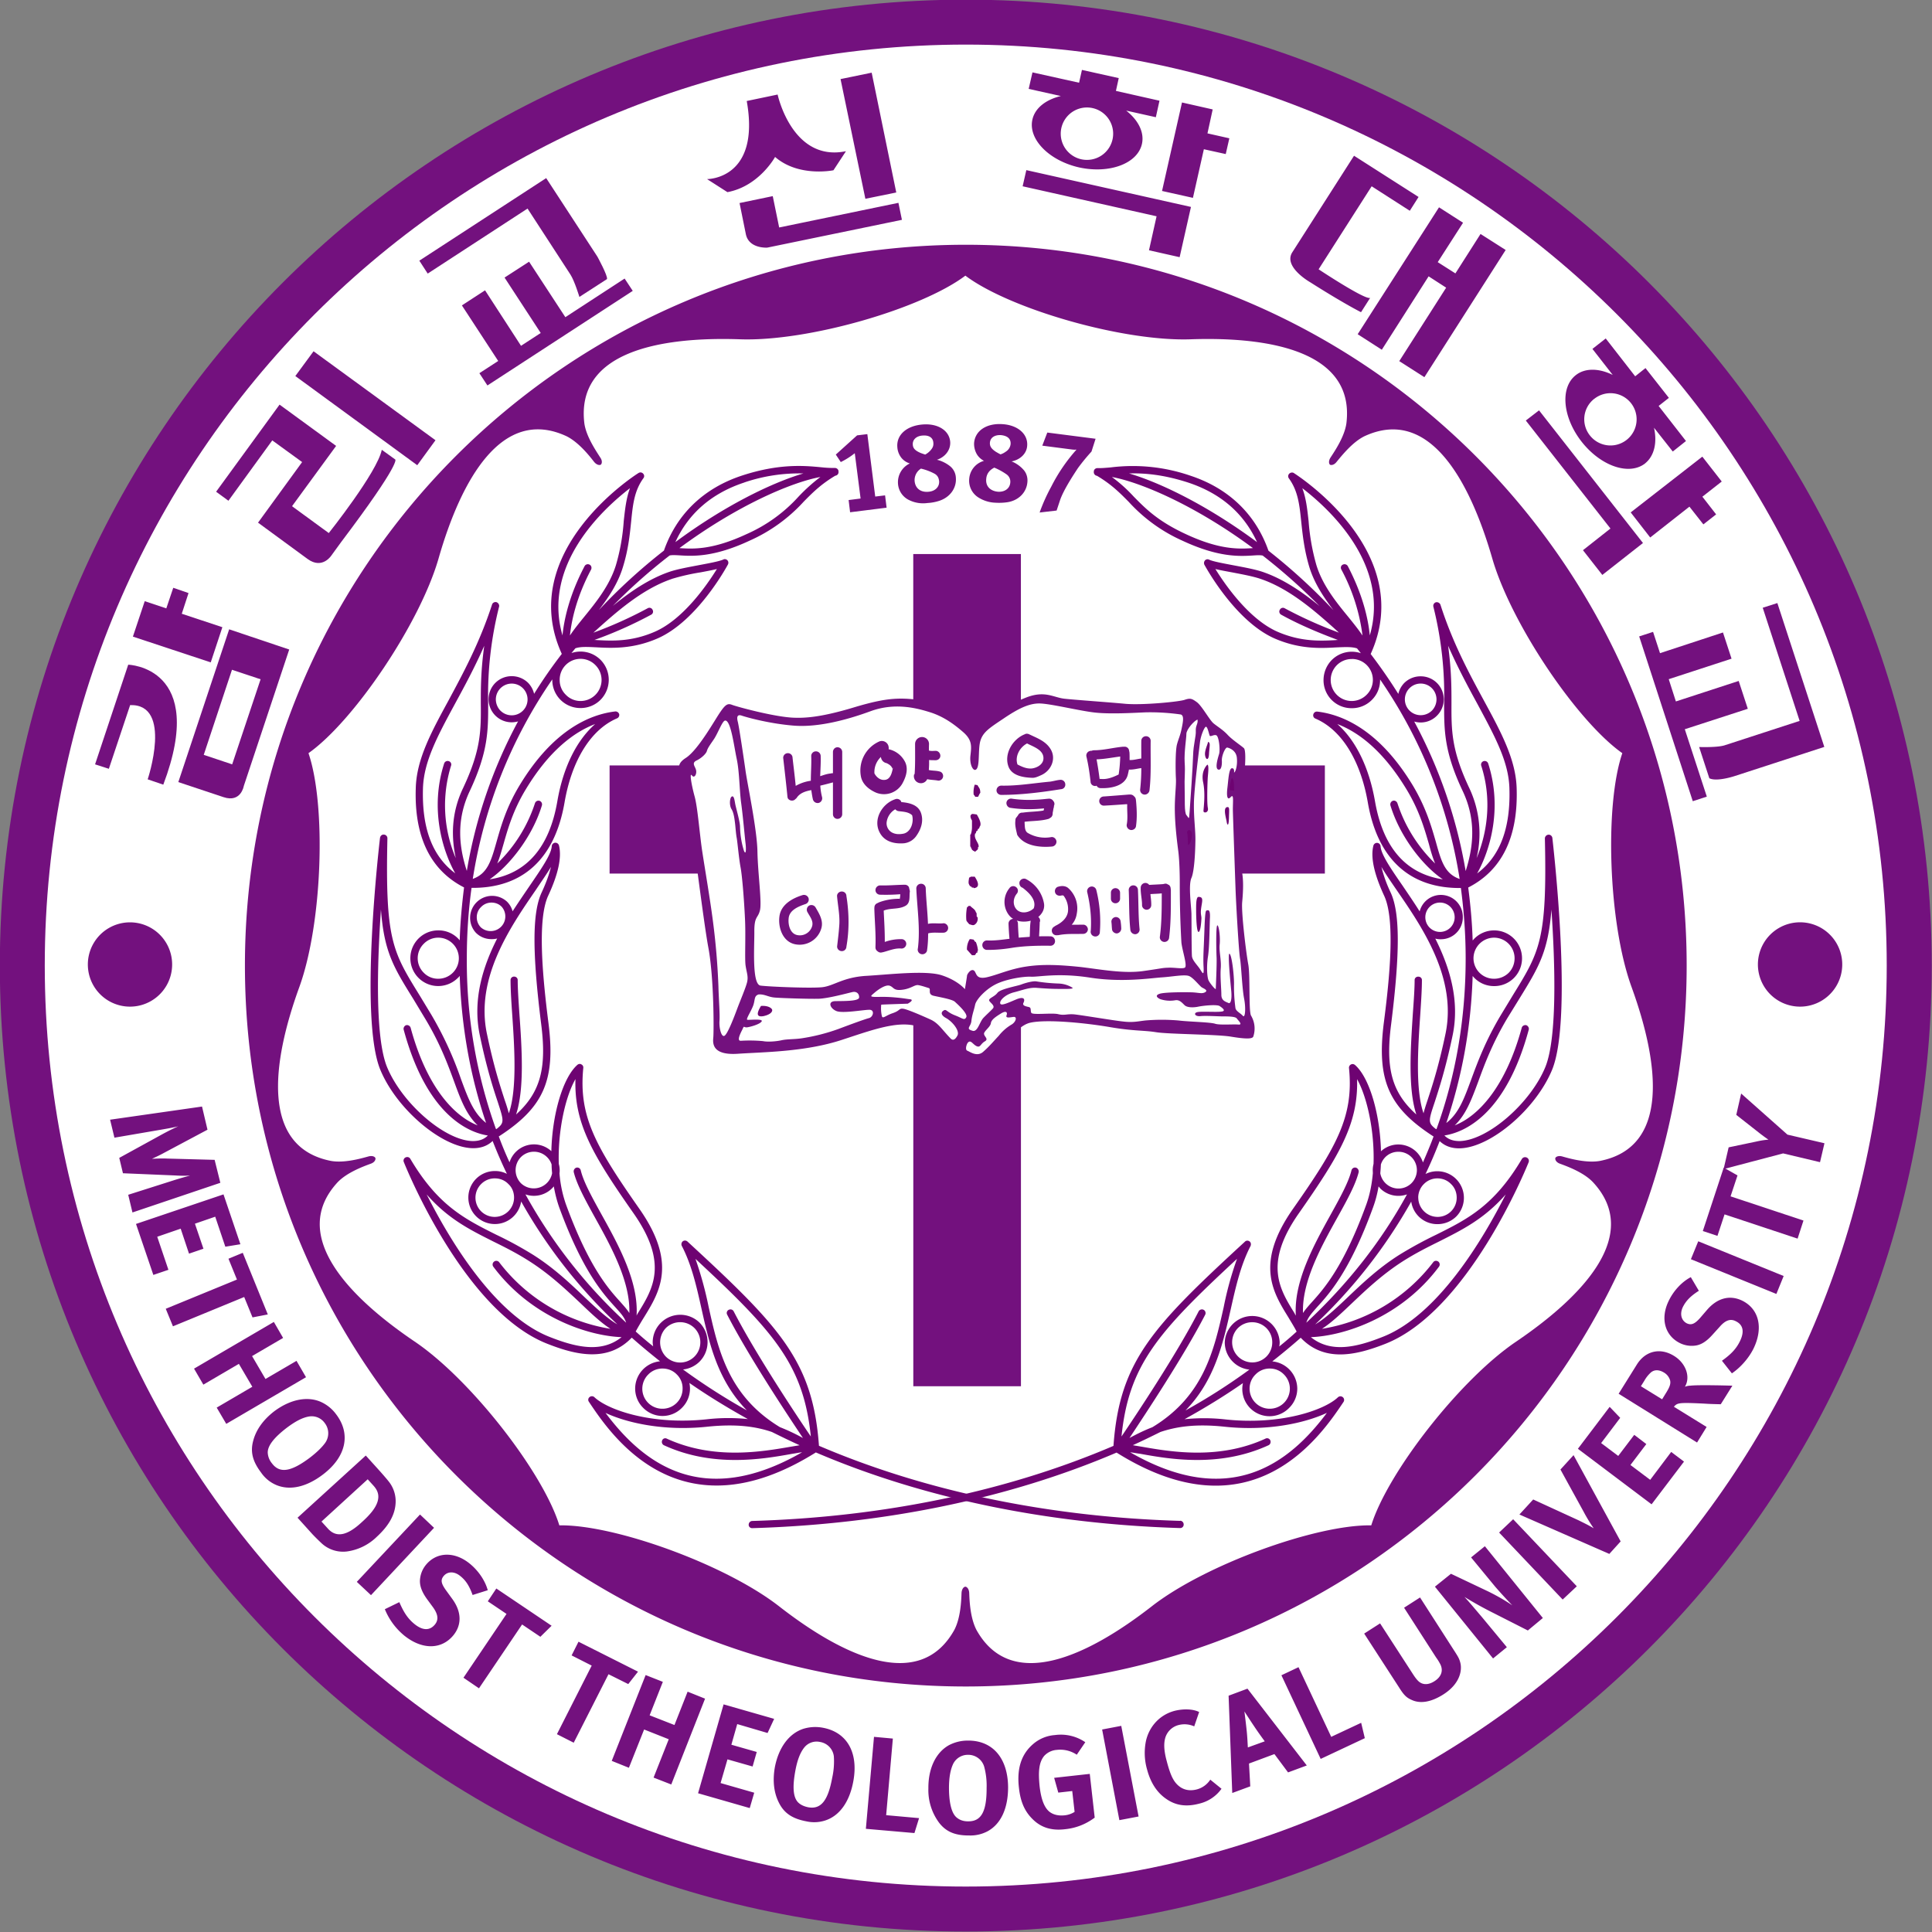 <svg xmlns="http://www.w3.org/2000/svg" width="211.064mm" height="211.064mm" viewBox="0 0 211.064 211.064"><rect x="0" y="0" width="211.064" height="211.064" fill="#808080" stroke="none"/><path d="M106.855 172.696a.869.869 0 1 1 0-1.737.869.869 0 0 1 0 1.737" style="fill:#4b2343;fill-opacity:1;fill-rule:nonzero;stroke:none;stroke-width:.353" transform="translate(-377.043 -819.403) scale(5.382)"/><path d="M89.66 191.456c10.827 0 19.608-8.777 19.608-19.607 0-10.828-8.78-19.607-19.608-19.607-10.829 0-19.607 8.779-19.607 19.607 0 10.83 8.778 19.607 19.607 19.607" style="fill:#73117e;fill-opacity:1;fill-rule:nonzero;stroke:none;stroke-width:.353" transform="translate(-377.043 -819.403) scale(5.382)"/><path d="M89.66 190.543c10.323 0 18.694-8.367 18.694-18.696 0-10.323-8.371-18.693-18.694-18.693-10.323 0-18.695 8.37-18.695 18.693 0 10.33 8.372 18.696 18.695 18.696" style="fill:#fff;fill-opacity:1;fill-rule:nonzero;stroke:none;stroke-width:.353" transform="translate(-377.043 -819.403) scale(5.382)"/><path d="m87.662 161.061.16 1.267.2-.024.031.25-.741.093-.03-.248.243-.031-.118-.92a1.554 1.554 0 0 1-.284.18l-.101-.152.432-.39.208-.025M89.34 161.711a.32.32 0 0 1 .119.237c.016.21-.12.396-.338.467a.925.925 0 0 1-.237.044.643.643 0 0 1-.369-.057.397.397 0 0 1-.231-.338.422.422 0 0 1 .24-.408.351.351 0 0 1-.169-.112.387.387 0 0 1-.084-.217c-.022-.25.188-.437.516-.462.308-.024.54.123.557.354.01.158-.095.303-.269.363.088.018.192.07.266.13zm-.398-.318c.05-.056.065-.098.06-.156-.007-.105-.087-.158-.221-.147-.125.009-.205.085-.196.187.004.072.048.118.153.164.037.015.055.02.098.035a.388.388 0 0 0 .106-.083zm-.32.623c.014.145.121.229.279.215.138-.01.227-.1.218-.215-.008-.074-.037-.124-.103-.157a1.108 1.108 0 0 0-.266-.098.275.275 0 0 0-.128.255M90.829 161.781c.06.064.091.157.082.252-.016.212-.18.375-.405.41a1.168 1.168 0 0 1-.244.01.688.688 0 0 1-.356-.113.401.401 0 0 1-.176-.372.41.41 0 0 1 .3-.365.358.358 0 0 1-.147-.137.422.422 0 0 1-.054-.225c.02-.252.257-.407.584-.382.31.022.513.206.493.44-.01.154-.137.281-.317.316.084.03.18.097.24.167zm-.341-.375a.205.205 0 0 0 .082-.144c.007-.105-.062-.168-.196-.181-.127-.007-.217.05-.224.156-.004.072.03.123.125.185.035.02.051.03.091.05.057-.02.078-.035.122-.066zm-.413.568c-.013.143.08.241.238.256.138.009.24-.066.25-.182a.18.18 0 0 0-.075-.17 1.304 1.304 0 0 0-.249-.137c-.1.05-.158.128-.164.233M91.315 161.029l.98.126-.083.26a4.025 4.025 0 0 0-.275.335c-.048.074-.295.438-.367.663l-.066.199-.345.04a3.63 3.63 0 0 1 .235-.523 3.475 3.475 0 0 1 .514-.754.356.356 0 0 1-.092-.002l-.603-.078.102-.266" style="fill:#73117e;fill-opacity:1;fill-rule:nonzero;stroke:none;stroke-width:.353" transform="translate(-377.043 -819.403) scale(5.382)"/><path d="M94.012 183.12c-2.684-.078-5.192-.608-7.332-1.524-.124-1.72-.792-2.416-2.668-4.145a.075.075 0 0 0-.096-.006.078.078 0 0 0-.02.094c.201.387.298.819.4 1.276.16.715.328 1.457.92 2.062a12.744 12.744 0 0 1-1.295-.83.562.562 0 0 0 .336-.16.563.563 0 0 0 0-.79.56.56 0 0 0-.952.395c0 .029.004.06.01.085a6.945 6.945 0 0 1-.355-.301 5.79 5.79 0 0 1 .17-.29c.316-.514.675-1.098-.094-2.198-.887-1.267-1.237-1.878-1.14-2.86a.069.069 0 0 0-.04-.074c-.024-.016-.057-.01-.08.01-.294.26-.51 1-.528 1.752a.52.52 0 0 0-.849.226 6.858 6.858 0 0 1-.218-.526c.002-.002.005-.004.008-.004.904-.586 1.147-1.14 1.001-2.29-.121-.95-.23-2.107-.007-2.59.206-.442.278-.783.22-1.02a.076.076 0 0 0-.08-.057.076.076 0 0 0-.067.07c-.01.168-.213.46-.445.8-.107.157-.228.334-.35.522a.434.434 0 0 0-.113-.196.447.447 0 0 0-.633.63c.086.087.199.131.318.131a.431.431 0 0 0 .115-.013c-.297.583-.501 1.255-.353 1.961.142.682.276 1.09.366 1.36.125.387.137.42-.03.549l-.001-.004c-.004 0-.006 0-.008-.002a10.077 10.077 0 0 1-.59-3.464c0-.497.033-.975.096-1.428 1.036.01 1.688-.585 1.887-1.73.148-.863.537-1.484 1.064-1.71a.075.075 0 0 0 .046-.085.079.079 0 0 0-.08-.056c-.507.06-1.258.367-1.944 1.503-.27.448-.378.836-.467 1.148-.11.39-.184.641-.481.748a9.808 9.808 0 0 1 1.614-4.05v.012a.569.569 0 0 0 .574.57.57.57 0 0 0 .405-.167.577.577 0 0 0 0-.812.574.574 0 0 0-.59-.137l.08-.097c.105-.036.245-.028.42-.02.313.017.744.04 1.252-.182.803-.354 1.399-1.452 1.423-1.497a.074.074 0 0 0-.009-.087c-.023-.024-.059-.031-.085-.015-.08.036-.285.074-.486.112-.22.042-.45.083-.61.138-.418.144-.808.414-1.145.691a11.243 11.243 0 0 1 1.153-1.024c.051-.011.117-.007.207-.002.258.016.686.043 1.419-.3a3.285 3.285 0 0 0 1.094-.789c.18-.183.35-.354.642-.528.035-.004.064-.03.066-.068v-.016l-.002-.02a.074.074 0 0 0-.075-.053 2.297 2.297 0 0 1-.271-.014c-.34-.033-.85-.08-1.605.166-.778.254-1.33.78-1.591 1.525a11.656 11.656 0 0 0-1.321 1.207c.196-.256.387-.538.488-.871.109-.35.14-.655.167-.919.035-.348.063-.63.25-.887a.069.069 0 0 0-.006-.092.071.071 0 0 0-.09-.015c-.03.016-2.513 1.584-1.561 3.674a9.486 9.486 0 0 0-.562.81.486.486 0 0 0-.122-.223.475.475 0 0 0-.334-.135.467.467 0 0 0-.468.468.468.468 0 0 0 .598.45 9.796 9.796 0 0 0-1.04 3.035c-.154-.474-.224-1.02.059-1.62.378-.804.375-1.238.374-1.784a7.35 7.35 0 0 1 .222-1.96c.009-.038-.016-.078-.053-.091-.039-.01-.08.013-.09.049-.255.783-.59 1.4-.885 1.949-.348.639-.647 1.19-.663 1.774-.034.992.298 1.67.98 2.018-.043.346-.077.703-.088 1.074a.556.556 0 0 0-.436-.202.565.565 0 1 0 .4.963c.014-.01.024-.025.036-.04.036 1.046.215 2.042.535 2.985-.254-.197-.362-.49-.51-.891a7.15 7.15 0 0 0-.602-1.306l-.241-.398c-.548-.887-.695-1.127-.65-3.18a.074.074 0 0 0-.07-.077c-.041-.005-.074.026-.08.067-.018.147-.425 3.662.006 4.706.324.785 1.221 1.556 1.844 1.591.18.01.326-.04.436-.145.088.225.185.449.29.667a.52.52 0 0 0-.245-.057.537.537 0 1 0 0 1.076.54.54 0 0 0 .534-.458 10.452 10.452 0 0 0 1.952 2.494c-.202-.118-.41-.312-.654-.541-.293-.28-.627-.6-1.056-.871a7.692 7.692 0 0 0-.753-.41c-.63-.316-1.178-.588-1.74-1.54-.019-.032-.06-.043-.096-.026a.072.072 0 0 0-.035.093c.05.126 1.229 3.037 2.92 3.692.573.225 1.221.38 1.707-.127.183.163.375.321.574.48a.558.558 0 0 0-.505.553c0 .148.058.288.162.391a.551.551 0 0 0 .788 0 .549.549 0 0 0 .151-.504c.377.261.774.504 1.187.733a3.854 3.854 0 0 0-.832.004c-1.124.121-2.01-.19-2.283-.448a.074.074 0 0 0-.099-.002.069.069 0 0 0-.012.096c.456.684 1.847 2.755 4.606 1.027 2.157.924 4.686 1.453 7.392 1.535a.07.07 0 0 0 .074-.072.075.075 0 0 0-.071-.077zm-14.19-12.042a.29.29 0 0 1-.088-.21c0-.08.03-.154.089-.21a.29.29 0 0 1 .21-.088c.081 0 .156.03.21.088a.298.298 0 0 1-.42.42zm6.442-8.747a3.112 3.112 0 0 1-1.05.758c-.701.327-1.088.302-1.35.287l-.015-.002c1.172-.867 2.274-1.336 2.86-1.443a3.57 3.57 0 0 0-.445.4zm-1.097-.29a3.465 3.465 0 0 1 1.196-.182c-.656.194-1.614.664-2.598 1.394.27-.589.742-.994 1.402-1.211zm-4.952 4.634a.336.336 0 0 1-.094-.23.322.322 0 1 1 .095.23zm.513 1.598c.48-.795.985-1.166 1.409-1.327-.376.33-.65.879-.768 1.57-.162.938-.625 1.468-1.374 1.582.395-.269.867-.86 1.061-1.5a.077.077 0 0 0-.048-.094.075.075 0 0 0-.093.05 3 3 0 0 1-.765 1.223c.048-.116.084-.247.126-.392.087-.305.193-.685.452-1.112zm1.415-2.523a.427.427 0 0 1-.302.728.413.413 0 0 1-.3-.127.41.41 0 0 1-.124-.298.423.423 0 0 1 .726-.303zm1.549-1.75a4.41 4.41 0 0 1 .588-.134c.12-.023.233-.043.328-.067-.198.32-.68 1.019-1.258 1.272-.477.208-.87.187-1.186.17-.015-.002-.027-.002-.042-.002a8.402 8.402 0 0 0 1.152-.513.071.071 0 0 0 .028-.1.07.07 0 0 0-.1-.03 8.46 8.46 0 0 1-1.1.495c.008-.009.017-.014.025-.023.427-.385.96-.862 1.565-1.067zm-.848-1.842c-.077.207-.1.428-.127.671a4.167 4.167 0 0 1-.158.89c-.127.412-.402.753-.648 1.055-.106.131-.208.256-.286.375.032-.306.132-.778.43-1.34.017-.037.004-.082-.032-.099a.075.075 0 0 0-.1.03c-.313.595-.417 1.086-.449 1.406-.414-1.43.819-2.564 1.37-2.988zm-4.202 6.089c.018-.543.295-1.056.647-1.707.193-.355.402-.74.597-1.183-.07.5-.07.86-.07 1.168.005.55.005.947-.36 1.721-.245.514-.239.999-.148 1.422a2.73 2.73 0 0 1-.096-1.877.07.07 0 0 0-.047-.092.074.074 0 0 0-.093.047c-.292.908-.04 1.76.225 2.23-.465-.346-.68-.916-.655-1.73zm.31 3.869a.403.403 0 0 1-.292-.12.413.413 0 0 1 0-.592.407.407 0 0 1 .292-.122.418.418 0 0 1 .418.418c0 .23-.187.416-.418.416zm1.15 4.834a.39.39 0 0 1-.28-.666.386.386 0 0 1 .28-.116c.104 0 .203.04.275.116.076.07.114.17.114.274a.393.393 0 0 1-.39.392zm4.07.851c1.61 1.494 2.194 2.158 2.343 3.606-.277-.407-1.121-1.675-1.566-2.54-.02-.037-.062-.05-.102-.03a.071.071 0 0 0-.03.098c.43.837 1.228 2.04 1.538 2.503a3.987 3.987 0 0 0-.467-.22c-1.04-.631-1.25-1.55-1.447-2.439a7.362 7.362 0 0 0-.268-.978zm-.6 1.405a.413.413 0 0 1 .58 0 .409.409 0 0 1-.58.58.42.42 0 0 1 0-.58zm-1.835-5.053c-.027.899.343 1.529 1.177 2.72.715 1.02.398 1.536.088 2.035-.009.016-.017.029-.024.047.043-.693-.37-1.439-.709-2.05-.188-.341-.366-.659-.424-.899a.073.073 0 0 0-.089-.056.08.08 0 0 0-.053.093c.064.255.236.568.437.932.322.58.712 1.289.691 1.926-.047-.075-.11-.143-.182-.225-.241-.265-.638-.708-1.101-1.97a2.482 2.482 0 0 1-.135-.642c.004-.025.004-.043.004-.063a.474.474 0 0 0-.018-.126c-.022-.667.132-1.362.338-1.722zm-1.107 1.583a.376.376 0 0 1 .53 0 .367.367 0 0 1 .093.15c0 .06.005.118.01.178a.378.378 0 0 1-.633.202.38.38 0 0 1 0-.53zm-.69-2.504c-.239-1.134.475-2.165.994-2.921.116-.174.224-.327.306-.465-.033.14-.092.31-.191.523-.189.409-.19 1.21-.007 2.672.112.882-.01 1.378-.51 1.83.172-.52.117-1.35.067-2.05-.018-.266-.034-.499-.034-.678 0-.042-.034-.071-.074-.071a.07.07 0 0 0-.071.07c0 .187.014.42.033.692.046.665.102 1.528-.068 2.013a3.629 3.629 0 0 0-.085-.272c-.086-.267-.22-.67-.36-1.343zm-.311 2.178c-.567-.03-1.416-.775-1.716-1.501-.243-.591-.202-2.07-.124-3.198.064.86.258 1.174.657 1.816l.238.395c.307.509.463.934.591 1.283.135.371.247.667.477.887-.479-.187-1.032-.773-1.36-1.98a.078.078 0 0 0-.09-.054c-.038.012-.061.054-.052.09.478 1.768 1.342 2.093 1.709 2.15-.08.082-.191.118-.33.112zm1.093 1.083a.523.523 0 0 0 .576-.162c.026.149.063.294.11.427.473 1.29.885 1.745 1.13 2.016.116.128.193.212.228.323a10.269 10.269 0 0 1-2.044-2.604zm.503 2.898c-1.125-.434-2.044-1.977-2.508-2.897.436.498.88.717 1.342.95.239.118.482.239.739.403.418.266.744.576 1.036.85.222.213.42.4.614.525a3.55 3.55 0 0 1-2.258-1.35.073.073 0 0 0-.104-.015.074.074 0 0 0-.016.104c.77 1.029 1.925 1.404 2.603 1.43-.411.33-.936.201-1.448 0zm2.28 1.453a.406.406 0 0 1-.29-.695.398.398 0 0 1 .29-.121c.11 0 .213.041.29.121a.389.389 0 0 1 .117.287.407.407 0 0 1-.407.408zm-1.159.084c.441.205 1.19.375 2.075.28.583-.06.98-.003 1.304.108.181.09.37.182.562.269l-.173.029c-.587.101-1.567.275-2.521-.162a.067.067 0 0 0-.095.033.076.076 0 0 0 .035.1c.993.457 2.003.283 2.604.174.073-.01.143-.026.2-.031-2.032 1.169-3.234.209-3.99-.8" style="fill:#6e0372;fill-opacity:1;fill-rule:nonzero;stroke:none;stroke-width:.353" transform="translate(-377.043 -819.403) scale(5.382)"/><path d="M85.253 183.196a.07.07 0 0 0 .076.072c2.706-.081 5.232-.61 7.392-1.534 2.758 1.727 4.147-.343 4.606-1.027a.073.073 0 0 0-.013-.097.075.075 0 0 0-.1.002c-.269.258-1.159.57-2.283.449a3.863 3.863 0 0 0-.831-.004c.414-.229.81-.472 1.186-.733a.553.553 0 0 0 .937.504.548.548 0 0 0 .166-.392.559.559 0 0 0-.507-.553c.2-.158.392-.316.577-.48.483.507 1.13.353 1.706.128 1.69-.656 2.87-3.566 2.921-3.692a.075.075 0 0 0-.04-.094.077.077 0 0 0-.096.026c-.562.952-1.106 1.224-1.74 1.54a8.2 8.2 0 0 0-.751.41c-.43.272-.763.592-1.057.871-.242.23-.45.423-.651.541a10.485 10.485 0 0 0 1.951-2.493.534.534 0 0 0 .532.457.543.543 0 0 0 .383-.156.54.54 0 0 0-.625-.862c.105-.219.2-.442.287-.668.11.106.258.156.436.146.626-.035 1.521-.806 1.846-1.592.43-1.043.022-4.558.006-4.706-.005-.04-.04-.071-.08-.067a.078.078 0 0 0-.072.077c.047 2.054-.102 2.293-.649 3.18l-.241.398c-.312.52-.473.955-.603 1.307-.148.401-.254.693-.508.89.32-.942.502-1.939.535-2.984a.556.556 0 0 0 .435.205.562.562 0 0 0 .567-.565.566.566 0 0 0-.966-.4c-.013.013-.025.029-.036.038-.011-.37-.045-.727-.09-1.074.683-.347 1.016-1.025.983-2.018-.018-.583-.316-1.135-.663-1.774-.297-.548-.633-1.166-.884-1.949a.081.081 0 0 0-.091-.049.075.075 0 0 0-.052.091 7.38 7.38 0 0 1 .218 1.96c0 .546-.003.98.379 1.785.282.6.209 1.146.058 1.62a9.863 9.863 0 0 0-1.044-3.035.463.463 0 0 0 .46-.118.467.467 0 0 0-.331-.8.468.468 0 0 0-.33.134.47.47 0 0 0-.122.223 10.76 10.76 0 0 0-.561-.81c.95-2.09-1.536-3.657-1.561-3.674-.028-.018-.069-.01-.094.016a.073.073 0 0 0-.006.092c.187.257.216.538.252.887.028.264.06.568.165.918.104.334.294.615.488.871a11.941 11.941 0 0 0-1.319-1.207c-.262-.744-.812-1.27-1.592-1.525a3.59 3.59 0 0 0-1.605-.166c-.108.01-.198.017-.27.015-.033-.002-.068.019-.075.052-.003.01-.003.015-.003.021v.016a.075.075 0 0 0 .065.067c.293.174.462.345.644.529a3.28 3.28 0 0 0 1.092.789c.735.343 1.163.315 1.421.3.089-.006.154-.01.206.001a11.943 11.943 0 0 1 1.153 1.024c-.337-.276-.727-.546-1.146-.69-.16-.055-.387-.096-.608-.138-.2-.038-.406-.076-.485-.112a.069.069 0 0 0-.085.014.082.082 0 0 0-.013.087c.026.046.622 1.143 1.424 1.497.512.223.94.2 1.253.182.178-.007.316-.015.422.02l.078.098a.575.575 0 0 0-.59.137.585.585 0 0 0-.168.409.567.567 0 0 0 .574.57.566.566 0 0 0 .406-.167.563.563 0 0 0 .168-.403v-.013a9.808 9.808 0 0 1 1.615 4.05c-.301-.106-.373-.357-.481-.747-.09-.312-.2-.7-.468-1.149-.686-1.136-1.435-1.442-1.941-1.502a.075.075 0 0 0-.08.056.07.07 0 0 0 .04.085c.53.225.919.847 1.067 1.71.2 1.145.852 1.74 1.888 1.73.06.453.097.93.097 1.427 0 1.222-.2 2.383-.591 3.464-.003.002-.005.002-.008.002l-.002.002c-.166-.127-.158-.16-.028-.547.087-.27.222-.677.365-1.36.147-.706-.06-1.378-.352-1.961a.38.38 0 0 0 .112.013.443.443 0 0 0 .446-.445.445.445 0 0 0-.876-.12c-.118-.188-.24-.365-.346-.522-.235-.34-.436-.632-.447-.799a.074.074 0 0 0-.067-.07.076.076 0 0 0-.079.056c-.06.237.015.578.22 1.02.224.484.114 1.64-.01 2.59-.143 1.151.1 1.704 1.005 2.29.004 0 .005.003.006.005-.066.18-.14.35-.215.526a.526.526 0 0 0-.5-.365.519.519 0 0 0-.352.138c-.018-.751-.232-1.492-.525-1.75-.025-.021-.056-.027-.084-.012a.073.073 0 0 0-.04.075c.099.981-.251 1.593-1.14 2.86-.768 1.1-.409 1.683-.091 2.197.06.102.12.196.168.29a7.08 7.08 0 0 1-.353.302.432.432 0 0 0 .009-.084.558.558 0 0 0-1.115 0 .558.558 0 0 0 .5.554 12.38 12.38 0 0 1-1.297.829c.59-.604.759-1.347.92-2.062.103-.457.2-.889.4-1.275.014-.033.01-.073-.02-.095-.029-.021-.07-.02-.094.006-1.879 1.73-2.545 2.426-2.668 4.145-2.14.916-4.648 1.446-7.334 1.524a.075.075 0 0 0-.07.076zm14.05-12.031a.298.298 0 1 1 .001-.595.298.298 0 0 1-.002.595zm-6.677-9.234c.585.107 1.69.575 2.863 1.443l-.02.002c-.256.015-.647.04-1.346-.287-.566-.263-.812-.515-1.052-.758a3.082 3.082 0 0 0-.445-.4zm2.946 1.322c-.985-.73-1.941-1.2-2.597-1.394.3-.009.688.02 1.193.183.662.217 1.133.622 1.404 1.21zm3.32 3.513a.321.321 0 1 1 .323-.321.328.328 0 0 1-.095.23.326.326 0 0 1-.228.091zm.17 2.619c.038.145.077.276.125.392a2.992 2.992 0 0 1-.765-1.224c-.014-.038-.053-.061-.091-.05a.078.078 0 0 0-.051.095c.195.64.664 1.231 1.063 1.5-.75-.114-1.212-.644-1.376-1.582-.12-.691-.391-1.24-.765-1.57.422.161.926.533 1.405 1.327.26.428.366.807.455 1.112zm-1.566-3.76a.424.424 0 0 1 .302.725.426.426 0 1 1-.302-.724zm-.285-.557c.005.009.016.014.025.023a8.618 8.618 0 0 1-1.102-.495.07.07 0 0 0-.099.03c-.022.033-.009.08.027.1.432.24.918.427 1.152.513-.012 0-.026 0-.041.003-.316.017-.707.037-1.186-.17-.578-.254-1.062-.953-1.26-1.273.095.024.21.044.333.067.204.039.436.082.588.135.604.205 1.136.682 1.563 1.067zm.65.078c-.031-.32-.135-.811-.447-1.407a.076.076 0 0 0-.1-.029c-.039.017-.05.062-.031.098a3.84 3.84 0 0 1 .43 1.341c-.08-.12-.18-.244-.286-.375-.247-.301-.524-.643-.65-1.055a4.425 4.425 0 0 1-.158-.89c-.027-.243-.05-.464-.128-.671.552.424 1.786 1.558 1.37 2.988zm2.18 4.83c.263-.47.516-1.322.223-2.23a.075.075 0 0 0-.093-.047.073.073 0 0 0-.048.092c.236.73.1 1.416-.094 1.877a2.159 2.159 0 0 0-.148-1.422c-.365-.774-.364-1.171-.362-1.721 0-.309 0-.669-.068-1.168.196.444.402.828.596 1.183.349.651.632 1.164.648 1.707.026.813-.19 1.383-.653 1.73zm-.075 1.724a.42.42 0 0 1 .417-.418.418.418 0 0 1 .417.418c0 .111-.041.216-.12.296a.421.421 0 0 1-.297.12.416.416 0 0 1-.417-.416zm-1.122 4.858c0-.103.042-.203.114-.274a.384.384 0 0 1 .276-.116c.106 0 .204.04.277.116.074.07.114.17.114.274a.388.388 0 0 1-.39.392.393.393 0 0 1-.39-.392zm-3.948 2.221c-.2.89-.406 1.808-1.448 2.44-.166.064-.317.139-.465.219.307-.463 1.106-1.666 1.537-2.503.018-.034.003-.081-.03-.098a.076.076 0 0 0-.103.03c-.443.865-1.29 2.133-1.566 2.54.148-1.448.733-2.112 2.345-3.606a6.773 6.773 0 0 0-.27.978zm.985.715a.405.405 0 0 1-.41.41.41.41 0 0 1-.286-.698.406.406 0 0 1 .287-.118.406.406 0 0 1 .409.406zm2.056-3.619a.518.518 0 0 0-.016.126l.002.063c-.02.227-.064.447-.136.643-.46 1.261-.86 1.704-1.098 1.969-.074.082-.135.15-.184.225-.023-.637.368-1.345.691-1.926.203-.364.375-.677.439-.932a.082.082 0 0 0-.056-.093.075.075 0 0 0-.09.056c-.058.24-.234.558-.423.899-.338.612-.752 1.357-.706 2.05-.008-.018-.019-.03-.025-.047-.31-.499-.628-1.014.088-2.034.834-1.192 1.205-1.822 1.18-2.72.202.359.357 1.054.334 1.721zm.88.126a.38.38 0 0 1-.11.265.375.375 0 0 1-.633-.201c.005-.06.01-.118.012-.178a.368.368 0 0 1 .354-.259.373.373 0 0 1 .377.373zm.218-1.426c-.037.11-.065.198-.083.272-.17-.485-.111-1.348-.066-2.013.018-.272.033-.505.033-.691 0-.042-.033-.07-.075-.07-.04 0-.073.028-.073.07 0 .18-.017.412-.036.679-.045.698-.102 1.529.071 2.049-.505-.452-.626-.948-.512-1.83.183-1.462.18-2.263-.008-2.672a2.725 2.725 0 0 1-.189-.523c.081.138.187.291.306.465.52.756 1.231 1.787.995 2.921-.141.673-.275 1.076-.363 1.343zm.34.722c.37-.056 1.235-.381 1.713-2.149.009-.036-.015-.078-.053-.09-.04-.007-.08.015-.09.054-.329 1.207-.883 1.793-1.36 1.98.229-.22.338-.516.477-.887.127-.349.285-.774.588-1.284l.243-.394c.395-.642.589-.956.655-1.816.077 1.128.117 2.607-.124 3.198-.299.726-1.15 1.471-1.72 1.501-.138.005-.248-.03-.328-.113zm-2.802 3.8c.034-.11.11-.194.224-.323.246-.27.66-.726 1.13-2.016a2.34 2.34 0 0 0 .112-.427c.01.013.023.026.033.04a.525.525 0 0 0 .544.122c-.518.95-1.202 1.82-2.043 2.604zm.092.294c.676-.026 1.832-.401 2.6-1.43a.075.075 0 0 0-.013-.104c-.035-.025-.081-.02-.105.015a3.554 3.554 0 0 1-2.257 1.35c.194-.125.39-.312.613-.524.29-.275.618-.585 1.035-.851.259-.164.502-.285.74-.403.46-.233.906-.452 1.342-.95-.466.92-1.382 2.463-2.512 2.897-.51.201-1.034.33-1.443 0zm-1.244 1.045c0-.11.043-.212.12-.287a.398.398 0 0 1 .29-.121c.11 0 .21.041.288.121a.407.407 0 0 1-.29.695.408.408 0 0 1-.408-.408zm-2.424 1.292c.063.006.13.022.202.03.603.11 1.61.284 2.606-.173.038-.017.052-.064.036-.1a.071.071 0 0 0-.1-.033c-.952.437-1.932.263-2.514.162-.065-.011-.124-.02-.176-.03.19-.086.376-.177.56-.268.328-.11.721-.169 1.304-.107.883.094 1.634-.076 2.075-.281-.754 1.009-1.96 1.969-3.993.8" style="fill:#6e0372;fill-opacity:1;fill-rule:nonzero;stroke:none;stroke-width:.353" transform="translate(-377.043 -819.403) scale(5.382)"/><path d="m72.659 165.741-.673 2.023.28.09.432-1.293c.87-.025.356 1.507.356 1.507l.317.108c.905-2.393-.712-2.435-.712-2.435M74.57 164.98l-.824-.273.137-.42-.31-.107-.141.418-.438-.146-.24.719 1.58.523.236-.714M73.676 168.124l.919.306c.354.118.41-.227.41-.227l.922-2.77-1.219-.41zm1.67-2.087-.577 1.727-.577-.193.573-1.727.58.193M78.077 161.574l-.271-.195c-.092.455-1.076 1.69-1.076 1.69l-.746-.545.895-1.224-1.148-.838-1.288 1.768.25.183.89-1.225.606.44-.895 1.23 1.007.738c.304.221.488-.08.488-.08l.189-.26c1.246-1.65 1.1-1.682 1.1-1.682M76.051 159.882l2.475 1.81.37-.507-2.475-1.806-.37.503M80.765 156.483l.869 1.337c.086.132.183.456.183.456l.56-.362c.022-.061-.194-.455-.194-.455l-1.04-1.595-2.575 1.676.17.262 2.027-1.32" style="fill:#73117e;fill-opacity:1;fill-rule:nonzero;stroke:none;stroke-width:.353" transform="translate(-377.043 -819.403) scale(5.382)"/><path d="m81.532 158.687-.736-1.126-.498.322.734 1.125-.4.26-.73-1.126-.47.306.737 1.128-.382.248.163.249 2.95-1.92-.165-.25-1.203.784M88.249 156.156l-.499-2.432-.632.13.504 2.43.627-.128M85.872 156.865l-.13-.635-.674.14.128.632c.062.3.435.273.435.273l2.733-.564-.071-.345-2.42.5M85.79 155.435c.478.416 1.184.27 1.184.27l.254-.387c-1.093.226-1.387-1.15-1.387-1.15l-.627.131c.284 1.597-.806 1.585-.806 1.585l.414.265c.643-.12.967-.714.967-.714M91.012 154.678c-.088.396.338.832.952.97.612.132 1.182-.077 1.272-.478.052-.237-.077-.485-.32-.676l.602.134.074-.335-.884-.199.057-.26-.747-.166-.058.26-.946-.21-.077.335.653.145c-.302.073-.525.241-.578.48zm1.634.362a.532.532 0 1 1-1.036-.23.532.532 0 0 1 1.036.23M94.672 154.47l-.623-.141-.405 1.796.627.14.222-.987.444.098.073-.32-.444-.1.106-.486M90.814 156.03l2.719.609-.154.69.622.14.23-1.02-3.342-.747-.075.329M97.868 158.295c-.103.046-1.046-.58-1.046-.58l1.077-1.685.774.497.178-.28-1.31-.837-1.253 1.96c-.19.296.365.609.365.609.683.434 1.03.607 1.03.607l.185-.29M99.598 157.798l-.358-.228.514-.8-.488-.313-1.651 2.576.49.315.95-1.49.356.23-.952 1.491.51.326 1.65-2.582-.51-.325-.51.8M106.134 164.49l-.297.095.749 2.297-1.518.494c-.15.05-.522.036-.522.036l.207.634c.152.078.52-.046.52-.046l1.814-.59-.953-2.92" style="fill:#73117e;fill-opacity:1;fill-rule:nonzero;stroke:none;stroke-width:.353" transform="translate(-377.043 -819.403) scale(5.382)"/><path d="m105.534 166.636-.185-.565-1.275.416-.145-.452 1.275-.416-.174-.532-1.278.42-.141-.432-.282.092 1.088 3.345.285-.093-.447-1.368 1.279-.415M103.449 161.655c.189-.152.248-.425.181-.724l.381.483.268-.213-.555-.712.208-.164-.475-.605-.209.167-.598-.768-.27.212.412.528c-.275-.136-.56-.146-.75.005-.322.252-.269.856.12 1.352.39.496.963.691 1.287.44zm-1.032-1.31a.53.53 0 0 1 .747.088.53.53 0 1 1-.835.655.527.527 0 0 1 .088-.744M103.553 163.159l.796-.626.283.36.259-.203-.279-.359.393-.308-.394-.505-1.454 1.132.396.509M101.297 160.578l-.269.207 1.718 2.192-.558.44.393.502.825-.648-2.11-2.693M72.694 172.682a.855.855 0 1 0 .002-1.711.855.855 0 0 0-.002 1.711M106.595 172.682a.856.856 0 1 1 0-1.712.856.856 0 0 1 0 1.712" style="fill:#73117e;fill-opacity:1;fill-rule:nonzero;stroke:none;stroke-width:.353" transform="translate(-377.043 -819.403) scale(5.382)"/><path d="M75.028 171.847c0-8.08 6.55-14.63 14.632-14.63 8.08 0 14.633 6.55 14.633 14.63 0 8.082-6.553 14.635-14.633 14.635-8.081 0-14.632-6.553-14.632-14.635zm22.038-10.314c.094-.143.283-.427.32-.69.177-1.443-1.509-1.764-3.161-1.707-1.377.048-3.676-.617-4.573-1.292-.896.675-3.195 1.34-4.572 1.292-1.652-.057-3.337.264-3.162 1.707.037.263.23.547.321.69.05.07.036.129.012.148-.024.015-.084.008-.138-.06-.102-.132-.316-.398-.558-.518-1.314-.61-2.14.89-2.596 2.48-.38 1.325-1.724 3.307-2.641 3.954.362 1.058.284 3.45-.185 4.745-.565 1.553-.78 3.254.643 3.532.266.046.593-.045.758-.091.082-.023.132.006.143.033.007.033-.016.087-.097.115-.159.058-.477.177-.666.371-.989 1.062.186 2.308 1.556 3.236 1.144.771 2.61 2.66 2.94 3.733 1.122-.019 3.37.794 4.459 1.642 1.305 1.018 2.854 1.747 3.559.48.125-.24.14-.576.146-.749.005-.085.047-.127.078-.128.03.002.074.043.078.128.006.173.022.508.147.75.706 1.266 2.254.537 3.56-.481 1.086-.846 3.336-1.66 4.454-1.642.333-1.073 1.802-2.962 2.943-3.731 1.37-.93 2.544-2.176 1.556-3.236-.187-.196-.508-.315-.666-.373-.08-.028-.104-.082-.097-.115.01-.027.063-.056.145-.032.163.047.494.136.758.09 1.425-.278 1.208-1.979.644-3.532-.471-1.295-.549-3.687-.187-4.745-.918-.647-2.258-2.63-2.64-3.954-.46-1.59-1.283-3.09-2.598-2.478-.24.12-.452.386-.56.517-.051.067-.111.074-.136.059-.023-.02-.033-.078.013-.148M74.268 175.18l-.856.456c-.124.068-.182.093-.271.135.098-.005.197-.01.31-.005l.962.026.116.466-1.784.602-.086-.359.956-.304c.113-.035.203-.06.3-.086a2.46 2.46 0 0 1-.297-.002l-1.066-.045-.075-.312.896-.492c.083-.044.203-.107.303-.149-.106.026-.215.045-.33.065l-.967.166-.088-.365 1.866-.267.111.47M74.936 177.505l-.306.05-.205-.609-.412.142.173.508-.293.1-.169-.507-.476.164.227.671-.306.104-.352-1.035 1.776-.6.343 1.012M75.492 178.93l-.31.06-.169-.414-1.446.595-.146-.356 1.445-.593-.172-.423.29-.12.508 1.25M75.803 179.407l-.63.368.272.465.63-.368.193.332-1.619.947-.194-.33.723-.423-.273-.465-.721.422-.189-.325 1.62-.948.188.325M76.613 182.178c-.338.258-.679.334-.961.209a.71.71 0 0 1-.297-.249c-.17-.225-.221-.417-.159-.644.06-.227.205-.425.421-.594.323-.243.675-.319.956-.193a.783.783 0 0 1 .307.251c.304.4.201.864-.267 1.22zM76.339 181c-.137.02-.286.098-.466.234-.257.198-.384.362-.382.501a.367.367 0 0 0 .086.218c.157.209.385.172.766-.113.151-.116.25-.215.314-.303a.338.338 0 0 0-.01-.404.324.324 0 0 0-.308-.133" style="fill:#73117e;fill-opacity:1;fill-rule:nonzero;stroke:none;stroke-width:.353" transform="translate(-377.043 -819.403) scale(5.382)"/><path d="M77.733 182.073c.073.08.168.189.214.248a.642.642 0 0 1 .14.429c-.01.24-.132.462-.38.691a1.074 1.074 0 0 1-.607.3.642.642 0 0 1-.505-.156 4.68 4.68 0 0 1-.193-.19l-.306-.339 1.385-1.262zm-1.151 1.061.134.147c.168.184.387.14.678-.129.163-.146.286-.286.327-.426.033-.114.014-.214-.086-.323l-.115-.127-.938.858M78.867 183.261l-1.28 1.367-.288-.27 1.283-1.367.285.27M79.649 184.624c-.067-.187-.14-.298-.252-.386-.117-.096-.256-.096-.337.004-.062.078-.05.145.042.277l.138.19c.186.258.193.52.019.734-.242.294-.637.297-1.001.002a1.356 1.356 0 0 1-.39-.532l.294-.143c.08.183.158.323.306.443.166.135.312.14.418.009.076-.095.062-.204-.038-.345l-.127-.173c-.112-.157-.155-.288-.137-.415a.536.536 0 0 1 .118-.276c.217-.265.581-.276.889-.025.176.143.313.345.366.54l-.308.097M81.253 185.249l-.228.224-.371-.25-.875 1.296-.315-.215.874-1.295-.38-.256.173-.26 1.122.756M83.007 186.181l-.198.252-.401-.2-.706 1.39-.341-.173.706-1.392-.408-.207.14-.278 1.208.608M83.511 186.388l-.268.679.504.197.267-.677.354.142-.686 1.742-.359-.14.308-.778-.5-.198-.309.777-.348-.14.688-1.742.35.138M85.77 187.14l-.133.286-.616-.181-.119.419.515.147-.084.295-.51-.145-.14.481.683.196-.091.312-1.049-.301.518-1.804 1.027.294M87.378 188.402c-.075.416-.276.704-.572.8a.726.726 0 0 1-.383.017c-.279-.053-.446-.162-.552-.37-.107-.207-.134-.452-.087-.725.076-.399.284-.685.578-.783a.827.827 0 0 1 .396-.022c.491.09.726.504.62 1.083zm-.992-.687c-.088.108-.147.264-.187.486-.058.32-.043.526.054.63.051.052.122.085.21.103.256.045.4-.13.486-.6a1.52 1.52 0 0 0 .033-.436.336.336 0 0 0-.28-.29.321.321 0 0 0-.316.107M88.18 187.538l-.136 1.556.668.06-.094.303-.986-.086.165-1.867.382.035M90.519 188.527c0 .423-.142.744-.415.893a.74.74 0 0 1-.374.086c-.283.002-.468-.073-.611-.258a1.109 1.109 0 0 1-.218-.697c-.004-.403.149-.728.418-.878a.82.82 0 0 1 .388-.093c.5-.002.808.358.812.947zm-1.107-.49c-.062.122-.093.287-.093.512.003.323.06.528.172.605.06.045.135.067.224.065.261 0 .37-.202.368-.677a1.471 1.471 0 0 0-.05-.435.336.336 0 0 0-.328-.238.331.331 0 0 0-.293.169M91.913 187.867a.6.6 0 0 0-.405-.098.382.382 0 0 0-.257.123c-.112.136-.12.338-.092.617.031.267.096.432.2.516.077.06.183.085.307.072a.455.455 0 0 0 .203-.07l-.048-.423-.283.032-.084-.3.723-.08.1.888c-.179.133-.38.213-.602.235-.277.034-.494-.035-.667-.213-.156-.157-.239-.35-.269-.628-.046-.395.051-.686.291-.89a.758.758 0 0 1 .439-.18.879.879 0 0 1 .617.145l-.173.254M92.816 187.281l.352 1.84-.39.074-.35-1.84.388-.074M94.298 187.292a.479.479 0 0 0-.316-.028.38.38 0 0 0-.266.24c-.042.122-.035.281.023.492.065.25.122.381.203.466.107.114.246.15.404.11a.468.468 0 0 0 .277-.199l.228.185a.771.771 0 0 1-.457.303c-.25.066-.465.04-.657-.092-.191-.127-.322-.327-.394-.592a1.214 1.214 0 0 1-.024-.597c.071-.299.289-.528.581-.604.182-.045.374-.038.497.024l-.1.292M95.378 186.526l1.204 1.559-.38.141-.277-.372-.516.192.026.463-.366.135-.074-1.975zm.351 1.069s-.125-.167-.226-.321c-.05-.073-.187-.285-.187-.285s.029.225.044.37c.015.134.018.232.026.36l.343-.124M96.414 186.09l.664 1.414.608-.285.074.312-.896.421-.797-1.698.347-.164M98.07 185.201l.669 1.033c.063.098.11.148.149.17.08.048.18.038.285-.029.139-.088.183-.212.122-.339a.988.988 0 0 0-.088-.143l-.65-1.01.324-.208.682 1.062c.097.15.114.18.136.264.038.151-.003.423-.343.641-.242.154-.464.196-.642.114-.106-.045-.162-.1-.257-.252l-.71-1.096.323-.207M99.509 184.194l.75.356c.197.096.377.203.495.285a9.43 9.43 0 0 1-.351-.383l-.486-.59.28-.227 1.177 1.457-.305.253-.701-.356a7.637 7.637 0 0 1-.585-.325c.107.114.249.287.349.403l.511.617-.28.229-1.18-1.457.326-.262M100.771 183.087l1.292 1.361-.287.269-1.29-1.36.285-.27M101.178 182.686l.93.427c.077.04.178.085.298.158a3.314 3.314 0 0 1-.203-.334l-.472-.859.266-.292.956 1.751-.23.254-1.825-.8.28-.305M102.73 180.806l.214.223-.387.512.347.261.325-.428.245.187-.322.425.401.301.426-.566.26.196-.658.867-1.496-1.127.644-.85M103.28 179.95c.174-.283.478-.352.757-.178.24.147.34.428.22.626a.306.306 0 0 1 .11-.022c.168-.021.854 0 .854 0l-.236.377c-.144-.004-.201-.004-.353-.014-.385-.018-.492-.018-.553.022a.203.203 0 0 0-.045.043l.664.41-.194.316-1.592-.99zm.515.702.065-.106c.086-.135.112-.203.098-.273a.27.27 0 0 0-.123-.162c-.098-.06-.192-.065-.265-.006a.647.647 0 0 0-.134.167l-.072.115.43.265M104.54 178.45c-.167.106-.26.202-.323.327-.068.14-.035.274.078.333.086.04.154.02.263-.1l.155-.18c.21-.238.462-.3.711-.178.34.17.43.556.223.977-.096.19-.257.375-.436.497l-.202-.256c.16-.114.282-.225.364-.394.097-.196.067-.336-.082-.408-.11-.058-.214-.018-.327.112l-.145.16c-.127.143-.244.216-.376.225a.538.538 0 0 1-.292-.056c-.305-.155-.396-.505-.22-.86.101-.207.267-.382.446-.476l.164.278M104.528 177.445l1.734.705-.148.364-1.735-.705.149-.364M105.045 175.95l.28.158-.141.425 1.48.491-.119.367-1.483-.492-.144.436-.297-.098.424-1.287" style="fill:#73117e;fill-opacity:1;fill-rule:nonzero;stroke:none;stroke-width:.353" transform="translate(-377.043 -819.403) scale(5.382)"/><path d="m105.146 175.538.554-.116c.11-.025.181-.034.253-.04a3.252 3.252 0 0 1-.202-.149l-.451-.354.099-.433.94.834.751.175-.09.384-.749-.178-1.208.318.102-.441M96.949 169.98v-2.194h-6.17v-4.291h-2.185v4.291H82.43v2.195h6.165v10.406h2.185v-10.406h6.17" style="fill:#73117e;fill-opacity:1;fill-rule:nonzero;stroke:none;stroke-width:.353" transform="translate(-377.043 -819.403) scale(5.382)"/><path d="M89.852 167.051c-.145-.107-.224-.454-.843-.55-.618-.098-.857-.123-1.63.11-.7.211-1.016.213-1.215.206-.398-.016-1.166-.228-1.248-.261-.08-.031-.126-.018-.232.136-.11.154-.453.78-.709.943-.26.167-.072.3-.024.418.046.116.367 2.816.485 3.437.115.622.111 1.71.099 1.822-.011.114-.024.36.493.327.52-.036 1.367-.036 2.116-.282.749-.245 1.351-.477 1.764-.155.219.167.314.417.348.56.036.143.103.243.314.196.211-.048.308.057.518-.093.21-.154.54-.778.878-.856.337-.077 1.149.007 1.628.09.482.082.678.061.935.103.257.04 1.217.042 1.506.088.289.048.44.053.461 0a.514.514 0 0 0-.046-.427c-.049-.09-.015-.81-.055-1.034-.042-.221-.145-1.054-.124-1.27.02-.214.03-.442-.006-.62-.036-.179-.061-1.128-.028-1.316.033-.184.042-.42.06-.522.02-.105.067-.612.008-.666-.061-.056-.245-.175-.336-.277-.095-.1-.201-.161-.282-.228-.082-.071-.235-.354-.337-.429-.102-.074-.133-.085-.247-.047-.114.04-.846.11-1.193.082-.348-.033-1.026-.08-1.244-.104-.227-.024-.4-.176-.789-.021-.391.154-.85.446-1.025.64" style="fill:#73117e;fill-opacity:1;fill-rule:nonzero;stroke:none;stroke-width:.353" transform="translate(-377.043 -819.403) scale(5.382)"/><path d="M84.775 166.875c.117-.01.18.52.236.78.054.258.054.598.086.867.038.264.081.756.093.848.012.097.012.258-.034.145a1.774 1.774 0 0 1-.078-.479c0-.117-.09-.408-.101-.486-.013-.074-.026-.157-.067-.132-.042.021-.054.177-.005.255.05.081.062.217.07.276.009.058.018.221.036.312.016.09.043.407.078.596.035.187.073.693.089 1.034.018.34-.007.814.012.953.02.141.057.216.034.329-.022.109-.146.395-.203.55-.057.153-.194.517-.26.551-.062.034-.111-.162-.1-.305.01-.14-.015-.432-.022-.706a14.292 14.292 0 0 0-.113-1.329c-.056-.434-.16-1.041-.212-1.382-.054-.341-.096-.924-.16-1.144-.06-.222-.107-.49-.054-.42.053.071.104-.03.085-.108-.018-.077-.095-.14.006-.192.1-.047.194-.135.213-.192.016-.058.048-.103.135-.23.085-.117.179-.39.236-.39" style="fill:#fff;fill-opacity:1;fill-rule:evenodd;stroke:none;stroke-width:.353" transform="translate(-377.043 -819.403) scale(5.382)"/><path d="M89.951 167.307c.049-.196.19-.281.479-.475.29-.196.507-.304.72-.304.209 0 .761.137 1.094.18.331.044.874.007 1.074 0a4.37 4.37 0 0 1 .708.044c.063.023.05.123.017.28-.031.155-.061.199-.096.328-.034.13-.03.526-.022.678.011.156-.028.39-.021.688.005.3.049.64.072.818.021.18.028.437.028.634a20.58 20.58 0 0 0 .033 1.203c.018.167.128.48.068.511-.06.027-.208-.007-.339 0-.129.004-.103.011-.5.067-.399.057-.86-.032-1.271-.081-.414-.043-.764-.062-1.106-.01-.339.05-.587.171-.812.22-.228.046-.193-.105-.255-.141-.066-.036-.133.08-.136.101 0 .02-.044.28-.044.28s-.133-.17-.462-.28c-.327-.11-1.083-.016-1.552.01-.466.03-.653.207-.886.23-.235.024-1.07-.01-1.248-.033-.176-.024-.124-.77-.126-1.09-.002-.323.071-.269.113-.433.044-.163-.042-.756-.05-1.2-.007-.45-.212-1.408-.243-1.649-.034-.24-.13-.888-.156-.985-.024-.094-.011-.154.08-.123.09.031.554.163 1.057.203.497.04 1.093-.121 1.562-.294.47-.17.891-.074 1.179.015.294.087.515.252.699.412.184.161.166.29.147.462-.023.177.04.304.09.304.11-.007.058-.376.105-.57M95.06 167.843c-.061.01-.07.246-.09.404-.019.161-.001.257.067.182.07-.077.042.085.045.282.005.198.04 1.195.056 1.64.019.444.068 1.24.09 1.36.022.118.042.599.08.798.04.198.025.413-.023.36-.048-.054-.134-.091-.15-.152a3.127 3.127 0 0 1-.03-.492c.002-.173-.041-.568-.089-.615-.047-.048.02.613.034.769.012.158-.012.25-.058.229-.048-.024-.144-.042-.144-.165 0-.126-.026-.365-.012-.541.013-.175-.037-.336-.022-.484.015-.147-.015-.378-.046-.386-.033-.008-.024.505-.017.648.007.14-.016.605-.016.639.002.035-.116-.105-.147-.17-.03-.064-.044-.289-.01-.494.03-.205.03-.62.039-.788.005-.172-.04-.143-.074-.135-.032.01-.036.37-.045.55-.005.184-.023.4-.011.596.01.197-.02.122-.079.033-.058-.084-.149-.17-.157-.254-.008-.086-.008-.69-.01-.858-.005-.168-.065-.589 0-.73.06-.14.077-.537.08-.748.005-.208-.034-.457-.03-.751 0-.294.11-1.138.124-1.263.016-.125.085-.294.116-.305.035-.015.064.143.08.179.014.032.088-.03.136-.006.052.027.08.29.055.378-.025.083-.086.28-.024.314.065.03.085-.08.08-.179-.006-.097.07-.273.11-.265.042.008.177.056.194.202.016.148-.02.288-.057.307 0 0 .017-.097-.045-.088M85.775 172.497c.125.012.696.03.9.025.2-.007.602-.118.685-.136.082-.018.139.032.135.11-.002.083-.35.07-.497.075-.148.011-.087.153.04.202.129.049.539-.026.66-.027.119-.005.086.143 0 .168-.087.022-.359.122-.63.224a3.926 3.926 0 0 1-.747.188c-.143.02-.28.014-.39.036-.109.026-.288.04-.386.02a2.966 2.966 0 0 0-.45-.007c-.084.005-.02-.131.029-.226.043-.095.02-.044.09-.046.065-.007.265-.061.303-.121.036-.062-.263-.024-.293-.034-.03-.012.081-.175.123-.293.04-.118.013-.187.105-.22.122-.01.196.051.323.062" style="fill:#fff;fill-opacity:1;fill-rule:evenodd;stroke:none;stroke-width:.353" transform="translate(-377.043 -819.403) scale(5.382)"/><path d="M89.35 173.326c-.173-.178-.244-.31-.409-.384-.168-.076-.477-.211-.557-.218-.083-.008-.054.038-.205.09-.15.049-.208.128-.223.055a.695.695 0 0 1-.012-.227c.01-.003.538-.02.538-.02s.14-.074.053-.089c-.09-.01-.141-.025-.36-.042-.217-.016-.323 0-.397-.009-.068-.007-.031-.03.031-.084.065-.055.22-.17.308-.14.085.03.072.105.256.081.18-.022.251-.108.326-.093.074.013.16.044.211.059.053.018-.033.128.1.157.136.031.377.071.43.122.054.05.267.24.23.313-.039.072-.069.023-.23-.039-.163-.063-.174-.132-.225-.1-.052.028-.077.088.045.156.125.068.285.258.23.356-.056.105-.103.094-.14.056M89.879 173.484c.08.036.076-.044.169-.098.09-.053-.036-.104-.015-.17.027-.061.128-.128.137-.2.01-.072.105-.133.203-.194.097-.06.14-.035.115.036-.026.067.076.039.147.032.073-.002.04.106-.046.156a.945.945 0 0 0-.26.228c-.113.12-.191.216-.317.326-.126.11-.273-.007-.32-.023-.046-.017-.023-.114.005-.157.062-.08.101.026.182.064" style="fill:#fff;fill-opacity:1;fill-rule:evenodd;stroke:none;stroke-width:.353" transform="translate(-377.043 -819.403) scale(5.382)"/><path d="M89.809 173.175c-.165-.043-.048-.078-.035-.199.012-.124.055-.23.075-.328.016-.1.199-.305.408-.414.21-.11.566-.166.72-.16.155.011.541-.083 1.198.018.657.104 1.248.01 1.466-.004.218-.014.477-.067.561-.023.086.042.205.197.248.225.043.027.138.061.066.101-.068.037-.14.002-.291 0-.15-.004-.536-.002-.63.03-.093.03-.061.077.016.11a.624.624 0 0 0 .298.022c.092-.017.143.054.194.101.05.047.173.051.279.028.108-.022.378-.048.432-.011.052.034.135.098.042.11-.096.018-.437-.009-.506.015-.07.023-.033.089.073.079.103-.012.358.005.454.005.092 0 .25 0 .282.039.029.042.131.133.038.127-.096-.01-.374.013-.47-.015-.096-.035-.545-.042-.75-.068a3.942 3.942 0 0 0-.674 0c-.155.018-.254.045-.456.02-.204-.022-.84-.13-.993-.145-.155-.01-.187.028-.32-.004-.133-.03-.53.024-.545-.029-.02-.047.005-.104-.05-.115-.055-.014-.14-.026-.107-.088.033-.066.017-.136-.15-.066-.169.071-.31.138-.323.08-.015-.062.105-.181.28-.225.177-.045.313-.103.464-.09.153.012.302.021.435.021s.325.007.286-.025a.572.572 0 0 0-.282-.084 3.627 3.627 0 0 1-.447-.043c-.065-.013-.222.029-.31.063-.087.033-.424.089-.483.17-.06.078-.164.102-.168.146-.004.042.138.11.073.174-.06.064-.108.104-.186.184-.079.081-.115.279-.212.268" style="fill:#fff;fill-opacity:1;fill-rule:evenodd;stroke:none;stroke-width:.353" transform="translate(-377.043 -819.403) scale(5.382)"/><path d="M94.364 166.855c-.066.02-.226.2-.226.29 0 .095-.047.364-.035.577.015.21-.008.326 0 .53.008.205-.012.492.038.545.052.06.049.119.064-.087.015-.21.062-.878.069-1.121.007-.242.062-.393.055-.503-.007-.11.051-.148.035-.23" style="fill:#fff;fill-opacity:1;fill-rule:nonzero;stroke:none;stroke-width:.353" transform="translate(-377.043 -819.403) scale(5.382)"/><path d="M94.574 167.31c.01.022-.063.153-.058.253.007.103.072.144.081-.005.007-.151.04-.245-.023-.248M94.564 167.77s-.136.12-.086.357c.051.24.007.538.007.584 0 .05.11.04.089-.063-.023-.103-.008-.554 0-.642.008-.088.023-.226-.01-.236M95.047 168.064c-.009.094-.069.228 0 .228.07 0 .058.048.058-.076 0-.127-.026-.204-.058-.152M94.955 168.635c-.072.025-.01.225 0 .289.007.062.04.127.047-.064.004-.187.019-.245-.047-.225M94.152 169.141c.03.14 0 .29.038.251.039-.04.061-.14.061-.21 0-.07-.069-.126-.1-.04M94.382 170.455c-.05.004-.046.176-.046.285 0 .111.009.416.046.425.04.009.056-.173.06-.25.008-.083-.023-.093-.004-.233.02-.143.055-.23-.056-.227M85.503 172.668c-.089.147-.099.234.054.206.15-.034.18-.096.173-.127-.005-.029-.073-.09-.227-.079M89.842 168.176l.056.01c.03.06.055.06.057.156-.016.014-.04.078-.047.081h-.056a.148.148 0 0 0-.032-.045.49.49 0 0 1 .022-.202M89.786 168.771c.043 0 .068.007.098.011.02.035.114.187.058.247-.007.027-.009.03-.023.045h-.011c-.004.011-.006.024-.01.033a.06.06 0 0 1-.023.013c-.003.014-.01.03-.011.045h-.012c-.04.11.09.203.067.28h-.011v.034c-.01.025-.038.036-.056.058-.023-.007-.009 0-.023-.013-.027-.009-.016-.005-.033-.021h-.01v-.024h-.012l-.013-.045h-.01v-.246h.01a.46.46 0 0 0 .025-.16v-.123c-.009-.02-.043-.068-.025-.112 0 0 .018-.013.025-.022M89.76 170.044h.082c.039.061.138.22-.022.233v-.011h-.034a.129.129 0 0 1-.012-.021h-.022v-.01c-.017-.016-.016-.01-.024-.033-.023-.03-.003-.105 0-.139.015-.005.027-.009.033-.02M89.718 170.638h.034c.034.042.097.065.112.126.027.024.011.051.02.098h.014c.017.064-.015.126-.046.146-.036.038-.078.012-.124 0-.015-.025-.044-.046-.056-.077a.957.957 0 0 1 .012-.262l.034-.031M89.741 171.312c.036 0 .052.006.079.01.009.015.022.032.032.046h.012a.61.61 0 0 1 .044.18h-.01v.034l-.023.01c-.032.047-.01.047-.089.047l-.102-.114a.369.369 0 0 1 .057-.213" style="fill:#6e0372;fill-opacity:1;fill-rule:nonzero;stroke:none;stroke-width:.353" transform="translate(-377.043 -819.403) scale(5.382)"/><path d="M86.04 168.412a.11.11 0 0 0 .01.045.1.1 0 0 0 .134.028l.04-.035c.068-.108.185-.141.3-.163.01.065.019.129.034.192.017.053.07.08.12.067a.098.098 0 0 0 .065-.117 1.243 1.243 0 0 1-.036-.233c.086-.02.169-.042.257-.066v.647c0 .05.04.094.091.094a.096.096 0 0 0 .097-.094v-1.263a.096.096 0 0 0-.097-.097c-.05 0-.091.043-.091.097v.43c-.015 0-.03 0-.043.005-.074.006-.145.032-.216.055.005-.135.014-.273.01-.409a.096.096 0 0 0-.096-.095.094.094 0 0 0-.096.095c.006.17-.008.334-.008.502a.852.852 0 0 0-.307.104c-.018-.19-.043-.382-.064-.57a.094.094 0 0 0-.094-.094.094.094 0 0 0-.096.095c.028.247.057.495.082.745l.003.035M88.376 168.147c.076-.137.127-.307.04-.454a.49.49 0 0 0-.312-.234h-.01a.167.167 0 0 0-.005-.072.14.14 0 0 0-.179-.09.645.645 0 0 0-.375.729c.036.15.166.252.303.312a.43.43 0 0 0 .538-.19zm-.439-.533c.007.06.05.113.115.125.051.025.1.054.12.114l.011-.026c-.022.105-.05.253-.181.253-.085.004-.158-.06-.196-.132a.422.422 0 0 1 .131-.334M89.128 167.909c-.071-.02-.146-.014-.218-.03.005-.067.007-.135.005-.203.046.004.09.004.134.004.053 0 .095-.04.095-.09 0-.052-.042-.1-.094-.1-.045 0-.092.007-.138-.006 0-.046 0-.09.002-.133a.141.141 0 1 0-.283 0c0 .208.005.417-.01.623-.003-.005-.003-.012-.005-.019a.141.141 0 0 0 .087.184.14.14 0 0 0 .174-.074c.068.015.137.015.205.026a.094.094 0 0 0 .116-.07c.011-.05-.019-.102-.07-.112M88.35 168.53c0-.004 0-.008-.002-.014a.097.097 0 0 0-.126-.042c-.264.09-.454.416-.305.682.1.183.302.225.49.21a.354.354 0 0 0 .257-.161c.096-.14.142-.3.086-.457-.059-.166-.241-.205-.4-.218zm.054.639c-.088.019-.185.019-.263-.035a.215.215 0 0 1-.088-.188.355.355 0 0 1 .176-.27c.018.02.04.035.068.038.096.012.2.014.274.083.037.136-.019.332-.167.372M91 168.037c.064.005.124-.024.18-.049.212-.087.33-.342.193-.547-.097-.148-.258-.207-.402-.276-.003-.003-.01-.003-.012-.005-.03-.018-.07-.026-.103-.006-.247.098-.43.405-.325.666.074.176.298.21.47.217zm-.097-.698c.136.071.348.135.333.317-.01.111-.127.177-.231.191-.105.012-.205-.034-.295-.08-.057-.163.044-.348.193-.427M91.68 168.168a.094.094 0 0 0-.1-.09c-.07.005-.137.027-.209.037-.333.03-.658.088-.991.081a.097.097 0 0 0-.096.096c0 .05.042.092.096.092.404 0 .812-.052 1.214-.116a.091.091 0 0 0 .086-.1M91.501 169.327c-.006-.051-.052-.093-.103-.087a.693.693 0 0 1-.48-.084c-.064-.04-.058-.13-.064-.201v-.024l.004-.002c.162-.02.33-.013.488-.06l.046-.03a.1.1 0 0 0 .031-.062l.002-.036c.01-.035.011-.075.024-.11l.001-.026a.084.084 0 0 0-.01-.093l-.01-.014a.1.1 0 0 0-.086-.037l-.048.004c-.23.026-.464.031-.699-.004a.094.094 0 0 0-.11.071c-.01.05.023.104.074.114.225.035.458.035.688.012-.003.016-.005.03-.01.043-.139.025-.28.022-.422.043h-.014a.093.093 0 0 0-.078.044l.002.003c-.008.006-.013.017-.02.026l-.025.031c-.007.01-.01.02-.013.029l-.003.038c-.01.095.018.189.038.28.141.23.468.26.71.237a.1.1 0 0 0 .087-.105M93.413 167.287a.093.093 0 0 0-.094-.094.094.094 0 0 0-.096.094c-.002.12 0 .238 0 .358-.08.01-.156.035-.238.031.001-.046.001-.1-.002-.153l-.011-.054a.09.09 0 0 0-.093-.063h-.027c-.196.017-.39.072-.59.072a.106.106 0 0 0-.046.011.081.081 0 0 0-.037.004.094.094 0 0 0-.07.112c.04.169.065.34.084.51.001.054.045.09.098.089a.087.087 0 0 0 .024-.007c.018.033.047.05.085.05.2.007.48-.04.545-.258.011-.04.019-.08.027-.119h.003c.085.005.164-.02.248-.03a3.903 3.903 0 0 1-.024.442c0 .053.04.094.091.096a.1.1 0 0 0 .1-.094c.037-.33.018-.664.023-.996zm-.617.236v.014l-.003-.003zm-.397.536c-.008 0-.014 0-.022.005a6.943 6.943 0 0 0-.062-.401c.163-.006.32-.038.48-.058a2.755 2.755 0 0 1-.032.365c-.116.056-.234.104-.364.09M93.112 168.474a.093.093 0 0 0-.03-.056l-.011-.011a.097.097 0 0 0-.068-.03h-.034c-.167.013-.335.027-.506.039a.093.093 0 0 0-.094.092c0 .052.041.094.094.094.158-.007.315-.02.472-.03l.002.014c-.005.136.017.27-.011.407a.099.099 0 0 0 .088.104c.051.003.098-.032.102-.084.023-.162.016-.332.001-.497l-.005-.042M86.477 170.633a.097.097 0 0 0-.029.133c.046.086.121.172.095.277a.26.26 0 0 1-.3.187c-.15-.027-.193-.212-.178-.342.015-.168.2-.24.346-.29a.096.096 0 0 0 .057-.12.098.098 0 0 0-.121-.06c-.21.065-.443.194-.47.438-.028.222.067.509.32.56a.458.458 0 0 0 .53-.32c.049-.162-.043-.301-.117-.43a.099.099 0 0 0-.133-.033M87.143 170.345c-.053 0-.096.041-.096.09.017.207.063.407.044.615-.009.137-.027.271-.042.407-.004.051.037.095.09.098a.092.092 0 0 0 .098-.089c.06-.34.055-.687 0-1.03 0-.05-.04-.091-.094-.091M88.425 170.208H88.4c-.16.003-.319.018-.478.013a.096.096 0 0 0-.095.095c0 .053.043.094.095.094a3.73 3.73 0 0 0 .408-.01c0 .04-.006.077-.014.118.001-.01.001-.018.003-.026-.143 0-.284.022-.418.072l-.04.02a.09.09 0 0 0-.055.077l-.002.03c.007.256.033.516.023.771v.019c0 .028.013.056.038.074l.013.01c.02.015.047.024.076.017l.033-.007c.122-.032.241-.085.368-.072a.097.097 0 0 0 .097-.096.096.096 0 0 0-.097-.095.943.943 0 0 0-.339.057c.002-.214-.012-.424-.022-.636.145-.06.31-.018.45-.102.1-.065.064-.195.082-.291l-.02-.084a.092.092 0 0 0-.081-.048M89.206 170.99c-.103.012-.211-.012-.313.012-.009-.244-.038-.485-.046-.728a.093.093 0 0 0-.1-.086.095.095 0 0 0-.091.098c.017.4.083.808.032 1.213a.094.094 0 0 0 .064.116.098.098 0 0 0 .12-.063c.018-.119.024-.237.024-.356.005 0 .007 0 .01-.004.1-.022.2-.006.3-.011a.096.096 0 0 0 .096-.098.097.097 0 0 0-.096-.094M90.09 171.53c.178.002.351-.015.535-.046.254-.036.502-.041.755-.038a.092.092 0 0 0 .092-.092c0-.055-.04-.099-.092-.099a4.477 4.477 0 0 0-.232 0c.006-.1.011-.198.014-.297l.004.002a.094.094 0 0 0-.034-.098c.079-.067.131-.156.117-.267a.69.69 0 0 0-.376-.507.098.098 0 0 0-.121.059c-.013.05.01.105.062.122.12.092.29.245.225.418-.094.09-.258.118-.348.022-.083-.09-.072-.233.01-.326a.091.091 0 0 0-.026-.131.092.092 0 0 0-.13.027.44.44 0 0 0-.02.53c.028.038.058.07.098.091-.053.004-.095.044-.095.097.003.102.01.206.019.308-.15.018-.302.041-.457.033a.094.094 0 0 0-.094.095c0 .051.04.097.094.097zm.888-.592c-.018.108-.013.217-.02.327-.074.006-.15.01-.223.017a5.978 5.978 0 0 1-.016-.285.092.092 0 0 0-.024-.063c.09.03.193.028.283.004" style="fill:#73117e;fill-opacity:1;fill-rule:nonzero;stroke:none;stroke-width:.353" transform="translate(-377.043 -819.403) scale(5.382)"/><path d="M92.044 171.018c-.078.002-.155 0-.234.002a.427.427 0 0 0 .103-.225.55.55 0 0 0-.176-.522c-.052-.043-.127-.047-.194-.027-.05.008-.082.06-.072.109.01.053.058.08.11.075.025-.005.057-.013.068.005a.451.451 0 0 1 .085.322c-.022.14-.14.228-.254.284l-.031.021a.089.089 0 0 0-.042.087.093.093 0 0 0 .1.084l.035-.002c.165-.034.337-.021.502-.026a.096.096 0 0 0 .095-.094c-.004-.051-.045-.094-.095-.093M92.197 170.246a.095.095 0 0 0-.072.112c.061.254.091.521.072.785-.01.05.02.1.07.112a.091.091 0 0 0 .113-.068 2.662 2.662 0 0 0-.07-.871.094.094 0 0 0-.113-.07M92.698 170.584a.094.094 0 0 0 .094-.092v-.12a.094.094 0 0 0-.094-.095.092.092 0 0 0-.092.095v.12c0 .05.04.092.092.092M92.696 170.864c-.053.01-.087.056-.079.107.006.045.006.09.011.133 0 .05.047.092.098.092a.1.1 0 0 0 .09-.1 1.2 1.2 0 0 0-.014-.151.097.097 0 0 0-.106-.081M93.062 170.22a.093.093 0 0 0-.094.094c.011.27.004.542.033.812a.1.1 0 0 0 .102.086.094.094 0 0 0 .085-.102c-.027-.265-.02-.532-.033-.796a.094.094 0 0 0-.093-.094M93.823 170.316l-.005-.042a.093.093 0 0 0-.037-.064l-.018-.007a.075.075 0 0 0-.067-.015l-.033.007c-.091.007-.187.01-.28.016a.098.098 0 0 0-.075-.04.097.097 0 0 0-.097.095c-.005.12.029.24.027.357 0 .05.043.092.094.092.05 0 .093-.043.093-.093.002-.077-.01-.15-.017-.224.074-.006.151-.006.23-.015 0 .297 0 .592-.039.886a.094.094 0 0 0 .189.01c.039-.319.035-.642.035-.963zm-.093.053h-.005.008-.003" style="fill:#73117e;fill-opacity:1;fill-rule:nonzero;stroke:none;stroke-width:.353" transform="translate(-377.043 -819.403) scale(5.382)"/></svg>